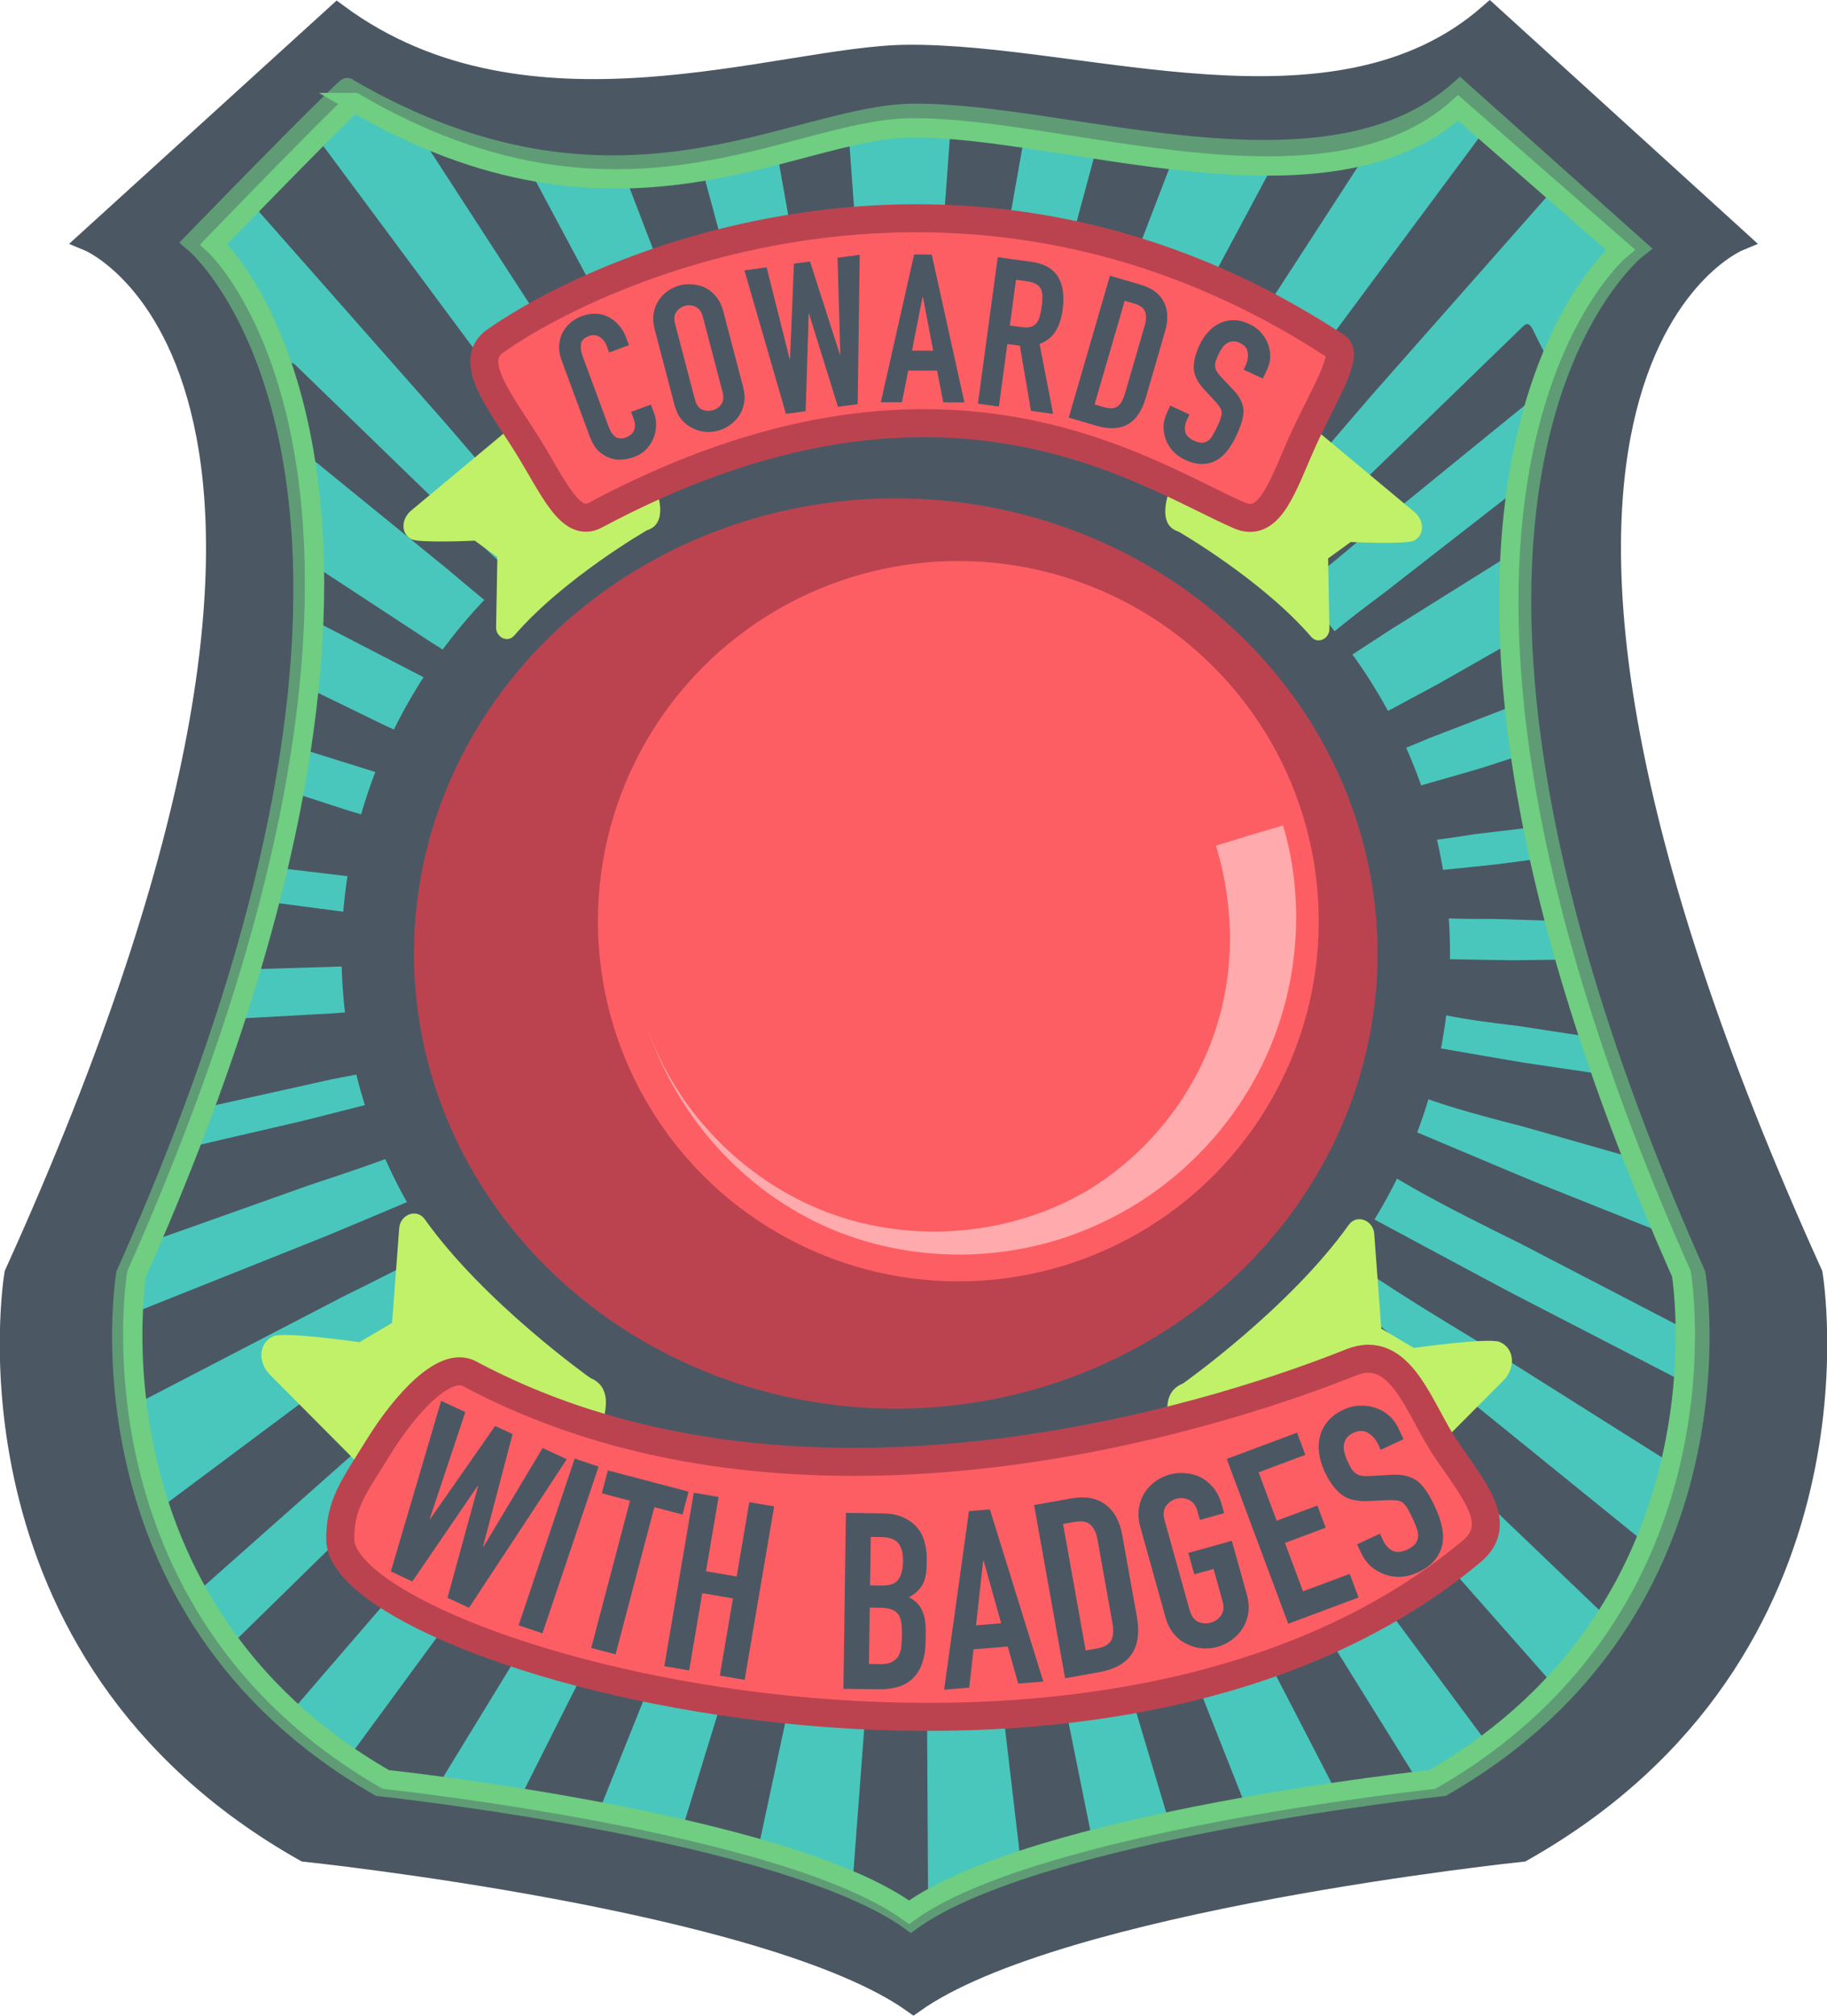 <?xml version="1.0" encoding="UTF-8" standalone="no"?>
<!-- Created with Inkscape (http://www.inkscape.org/) -->

<svg
   width="986.302"
   height="1087.53"
   viewBox="0 0 260.959 287.742"
   version="1.1"
   id="svg5"
   inkscape:version="1.1.1 (c3084ef, 2021-09-22)"
   sodipodi:docname="logo.svg"
   inkscape:export-filename="/Users/ryguy/Desktop/cowards_with_badges.png"
   inkscape:export-xdpi="96"
   inkscape:export-ydpi="96"
   xmlns:inkscape="http://www.inkscape.org/namespaces/inkscape"
   xmlns:sodipodi="http://sodipodi.sourceforge.net/DTD/sodipodi-0.dtd"
   xmlns="http://www.w3.org/2000/svg"
   xmlns:svg="http://www.w3.org/2000/svg">
  <sodipodi:namedview
     id="namedview7"
     pagecolor="#ffffff"
     bordercolor="#666666"
     borderopacity="1.0"
     inkscape:pageshadow="2"
     inkscape:pageopacity="0.0"
     inkscape:pagecheckerboard="0"
     inkscape:document-units="mm"
     showgrid="false"
     inkscape:zoom="0.79449952"
     inkscape:cx="471.36592"
     inkscape:cy="523.60006"
     inkscape:window-width="1920"
     inkscape:window-height="1080"
     inkscape:window-x="0"
     inkscape:window-y="0"
     inkscape:window-maximized="0"
     inkscape:current-layer="layer2"
     units="px"
     width="986.302px" />
  <defs
     id="defs2">
    <inkscape:path-effect
       effect="powerstroke"
       id="path-effect132265"
       is_visible="true"
       lpeversion="1"
       offset_points="0.001,5.003"
       not_jump="false"
       sort_points="true"
       interpolator_type="CubicBezierJohan"
       interpolator_beta="0.2"
       start_linecap_type="zerowidth"
       linejoin_type="extrp_arc"
       miter_limit="4"
       scale_width="1"
       end_linecap_type="zerowidth" />
    <inkscape:path-effect
       effect="spiro"
       id="path-effect132263"
       is_visible="true"
       lpeversion="1" />
  </defs>
  <g
     inkscape:groupmode="layer"
     id="layer2"
     inkscape:label="logo"
     style="opacity:1">
    <path
       style="fill:#4b5864;fill-opacity:1;stroke:#4b5864;stroke-width:3.175;stroke-linecap:butt;stroke-linejoin:miter;stroke-miterlimit:4;stroke-dasharray:none;stroke-opacity:1"
       d="M 48.184,2.127 12.783,34.31 c 0,0 47.354,19.769 -10.574,147.58 0,0 -9.195,53.791 41.378,82.296 0,0 66.204,6.896 86.893,21.608 20.689,-14.712 86.893,-21.608 86.893,-21.608 50.573,-28.505 41.378,-82.296 41.378,-82.296 C 200.822,54.079 248.176,34.31 248.176,34.31 L 212.775,2.127 C 190.707,21.437 154.62,7.724 129.476,7.979 111.441,8.161 75.268,22.105 48.184,2.127 Z"
       id="path2729"
       sodipodi:nodetypes="cccccccccsc" />
    <path
       id="path11658"
       style="fill:#49c7bc;fill-opacity:1;stroke:none;stroke-width:2.763;stroke-linecap:butt;stroke-linejoin:miter;stroke-miterlimit:4;stroke-dasharray:none;stroke-opacity:1"
       d="m 49.723,14.47 c -0.149,0.013 -2.243,2.086 -4.809,4.667 l 26.717,35.96 c 1.34,1.803 18.498,23.572 17.729,26.047 0,0 0.201,1.791 -1.296,2.994 -0.955,0.767 -3.912,0.246 -3.912,0.246 0,0 -19.159,-22.445 -20.685,-24.173 L 35.593,28.63 c -2.169,2.232 -4.272,4.407 -5.989,6.192 0,0 6.154,5.585 10.416,19.387 l 0.105,-0.205 c 0.777,-1.521 1.109,-2.832 2.091,-1.881 l 23.935,23.193 c 1.008,0.977 14.056,13.203 14.056,13.203 0,0 0.459,2.039 0.114,2.747 -0.542,1.109 -1.5,1.061 -1.5,1.061 -1.259,0.666 -13.825,-10.198 -14.861,-11.041 L 42.305,63.666 c 0.879,4.8 1.494,10.252 1.653,16.47 l 17.653,11.567 c 0.797,0.522 10.657,6.519 11.116,8.049 0,0 0.517,0.871 0.467,1.965 -0.032,0.698 -0.887,1.349 -0.887,1.349 0,0 -10.523,-5.725 -11.346,-6.151 l -17.045,-8.811 c -0.106,3.093 -0.315,6.338 -0.65,9.75 l 11.414,5.558 c 0.827,0.403 11.329,5.169 11.329,5.169 0,0 1.145,1.889 1.364,2.866 0.343,1.532 -0.019,2.092 -0.019,2.092 -0.124,1.515 -9.799,-2.098 -10.571,-2.34 l -14.606,-4.571 c -0.303,2.043 -0.648,4.135 -1.037,6.282 l 8.618,2.799 c 0.92,0.299 12.658,3.642 12.658,3.642 0,0 1.063,2.14 1.169,3.349 0.166,1.893 -0.352,2.717 -0.352,2.717 -0.387,1.998 -11.323,-0.075 -12.203,-0.179 l -12.152,-1.446 c -0.373,1.595 -0.773,3.22 -1.193,4.866 l 11.401,1.496 c 0.976,0.128 13.477,1.37 13.477,1.37 0,0 0.939,1.648 0.928,2.644 -0.018,1.561 -0.672,2.318 -0.672,2.318 -0.634,1.721 -12.392,1.435 -13.344,1.464 l -14.468,0.438 c -0.682,2.311 -1.413,4.672 -2.188,7.076 l 14.74,-0.807 c 1.13,-0.062 15.631,-1.338 15.631,-1.338 0,0 0.989,1.793 0.912,3.006 -0.121,1.9 -0.933,2.966 -0.933,2.966 -0.85,2.233 -14.546,4.505 -15.659,4.753 l -19.12,4.249 c -0.683,1.857 -1.398,3.744 -2.135,5.652 l 16.629,-3.856 c 1.562,-0.362 21.54,-5.477 21.54,-5.477 0,0 1.642,1.468 1.715,2.661 0.114,1.869 -0.858,3.117 -0.858,3.117 -0.851,2.385 -19.559,8.247 -21.071,8.783 l -23.482,8.343 c -0.692,1.615 -1.399,3.243 -2.128,4.891 0,0 -0.319,2.045 -0.473,5.397 l 28.298,-11.289 c 1.666,-0.665 22.909,-9.635 22.909,-9.635 0,0 1.972,1.106 2.194,2.255 0.348,1.801 -0.566,3.212 -0.566,3.212 -0.646,2.497 -20.411,11.941 -22,12.766 l -30.337,15.748 c 0.551,4.584 1.579,9.731 3.356,15.098 l 28.382,-21.17 c 1.848,-1.379 25.207,-19.412 25.207,-19.412 0,0 3,0.097 3.778,1.044 1.218,1.484 0.654,3.196 0.654,3.196 0.245,2.58 -21.018,20.363 -22.699,21.852 l -30.015,26.593 c 1.414,2.541 3.019,5.073 4.879,7.563 l 27.521,-26.947 c 1.647,-1.613 22.388,-22.605 22.388,-22.605 0,0 2.986,-0.305 3.883,0.53 1.405,1.308 1.075,3.08 1.075,3.08 0.587,2.524 -18.109,22.988 -19.576,24.689 l -26.592,30.828 c 2.495,2.277 5.257,4.468 8.313,6.544 l 24.331,-33.148 c 1.364,-1.859 18.429,-25.934 18.429,-25.934 0,0 2.898,-0.785 3.918,-0.106 1.599,1.063 1.559,2.865 1.559,2.865 0.988,2.396 -14.145,25.618 -15.317,27.534 l -20.131,32.907 c 3.278,0.438 7.178,0.992 11.854,1.747 l 16.399,-32.601 c 0.882,-1.754 11.8,-24.386 11.8,-24.386 0,0 2.322,-1.069 3.275,-0.644 1.493,0.666 1.715,2.185 1.715,2.185 1.169,1.872 -8.248,23.514 -8.961,25.289 l -12.911,32.147 c 3.931,0.752 7.981,1.598 11.995,2.536 L 107.135,229.624 c 0.565,-1.837 7.391,-25.458 7.391,-25.458 0,0 2.135,-1.432 3.169,-1.192 1.62,0.377 2.12,1.795 2.12,1.795 1.515,1.591 -3.985,24 -4.376,25.827 l -7.368,34.398 c 5,1.465 9.658,3.094 13.623,4.891 l 2.706,-35.81 c 0.149,-1.976 1.656,-27.244 1.656,-27.244 0,0 1.696,-2.084 2.709,-2.181 1.588,-0.151 2.347,1.073 2.347,1.073 1.74,1.068 1.22,24.726 1.231,26.637 l 0.224,39.284 c 3.66,-2.001 8.23,-3.813 13.273,-5.446 l -4.055,-34.516 c -0.222,-1.889 -3.616,-25.168 -2.025,-26.502 0,0 0.601,-1.331 2.19,-1.437 1.014,-0.067 2.946,1.719 2.946,1.719 0,0 4.566,24.71 4.954,26.638 l 6.278,31.168 c 3.642,-0.929 7.35,-1.79 11.038,-2.561 l -9.451,-31.58 c -0.546,-1.823 -7.935,-24.124 -6.561,-25.867 0,0 0.377,-1.482 1.96,-2.001 1.01,-0.331 3.259,0.945 3.259,0.945 0,0 8.814,23.421 9.534,25.24 l 12.326,31.142 c 4.778,-0.841 9.179,-1.528 12.983,-2.079 l -16.262,-31.431 c -0.926,-1.79 -12.905,-23.509 -12.069,-25.692 0,0 -0.007,-1.66 1.307,-2.602 0.839,-0.601 3.183,0.186 3.183,0.186 0,0 13.537,22.547 14.62,24.288 l 20.967,33.713 c 0.132,-0.015 0.687,-0.079 0.687,-0.079 3.231,-1.865 6.171,-3.855 8.859,-5.937 l -22.085,-29.724 c -1.339,-1.803 -18.498,-23.572 -17.729,-26.047 0,0 -0.201,-1.791 1.296,-2.994 0.955,-0.767 3.912,-0.246 3.912,-0.246 0,0 19.159,22.445 20.685,24.174 l 23.184,26.266 c 2.884,-3.204 5.304,-6.522 7.357,-9.873 l -27.016,-25.839 c -1.503,-1.438 -20.632,-18.731 -20.102,-20.879 0,0 -0.37,-1.504 1.005,-2.623 0.877,-0.714 3.866,-0.471 3.866,-0.471 0,0 21.182,17.732 22.863,19.094 l 24.711,20.022 c 1.55,-3.921 2.677,-7.767 3.477,-11.419 l -26.793,-16.872 c -1.644,-1.035 -22.277,-13.209 -22.471,-15.501 0,0 -0.74,-1.406 0.055,-2.895 0.507,-0.95 3.015,-1.508 3.015,-1.508 0,0 22.434,12.061 24.202,12.973 l 23.657,12.209 c 0.202,-2.898 0.219,-5.408 0.163,-7.553 L 217.053,177.46 c -1.589,-0.825 -21.355,-10.27 -22,-12.767 0,0 -0.914,-1.411 -0.566,-3.212 0.222,-1.149 2.194,-2.255 2.194,-2.255 0,0 21.243,8.97 22.909,9.635 l 16.677,6.653 c -1.524,-3.614 -2.95,-7.143 -4.287,-10.59 l -14.302,-4.075 c -1.325,-0.377 -17.626,-4.27 -18.627,-6.55 0,0 -0.962,-1.138 -1.097,-3.004 -0.086,-1.191 1.102,-2.817 1.102,-2.817 0,0 17.268,3.022 18.613,3.22 l 9.984,1.475 c -0.625,-1.803 -1.224,-3.582 -1.797,-5.336 l -9.137,-1.398 c -1.127,-0.172 -14.943,-1.524 -15.941,-3.695 0,0 -0.882,-1.01 -1.13,-2.897 -0.158,-1.205 0.709,-3.061 0.709,-3.061 0,0 14.554,0.305 15.685,0.291 l 6.506,-0.079 c -0.536,-1.889 -1.049,-3.756 -1.524,-5.583 l -7.662,-0.232 c -0.953,-0.029 -12.71,0.258 -13.344,-1.463 0,0 -0.655,-0.757 -0.673,-2.318 -0.012,-0.996 0.928,-2.644 0.928,-2.644 0,0 12.501,-1.242 13.477,-1.37 l 5.183,-0.68 c -0.336,-1.527 -0.645,-3.024 -0.937,-4.504 l -7.419,0.883 c -0.88,0.105 -11.816,2.178 -12.203,0.179 0,0 -0.519,-0.824 -0.353,-2.717 0.106,-1.208 1.17,-3.349 1.17,-3.349 0,0 11.738,-3.343 12.658,-3.642 l 4.413,-1.433 c -0.351,-2.433 -0.64,-4.79 -0.875,-7.081 l -11.308,4.356 c -0.755,0.291 -10.177,4.521 -10.399,3.017 0,0 -0.397,-0.536 -0.153,-2.087 0.155,-0.989 1.176,-2.949 1.176,-2.949 0,0 10.173,-5.432 10.972,-5.887 l 9.055,-5.156 c -0.206,-4.488 -0.181,-8.655 0.017,-12.536 l -16.05,10.033 c -0.785,0.491 -10.806,7.054 -10.806,7.054 0,0 -0.905,-0.579 -0.994,-1.272 -0.139,-1.086 0.305,-1.996 0.305,-1.996 0.333,-1.563 9.671,-8.343 10.423,-8.928 l 17.636,-13.735 0.327,-0.286 c 0.695,-5.085 1.713,-9.504 2.885,-13.371 l -22.671,18.448 c -1.036,0.843 -13.602,11.707 -14.861,11.041 0,0 -0.958,0.048 -1.5,-1.061 -0.346,-0.707 0.114,-2.747 0.114,-2.747 0,0 13.048,-12.227 14.056,-13.203 l 23.935,-23.193 c 0.982,-0.952 1.314,0.36 2.091,1.881 l 1.168,2.285 c 4.474,-10.757 9.719,-15.166 9.719,-15.166 l -9.139,-8.01 -25.568,28.967 c -1.526,1.729 -20.685,24.174 -20.685,24.174 0,0 -2.957,0.521 -3.912,-0.246 -1.497,-1.202 -1.296,-2.994 -1.296,-2.994 -0.769,-2.475 16.39,-24.244 17.729,-26.047 l 24.036,-32.35 -4.344,-3.808 c -3.466,3.106 -7.556,5.157 -12.05,6.451 l -18.391,28.346 c -1.069,1.647 -14.394,22.951 -14.394,22.951 0,0 -2.425,0.809 -3.325,0.282 -1.411,-0.825 -1.466,-2.359 -1.466,-2.359 -0.958,-1.988 10.768,-22.472 11.67,-24.158 l 12.423,-23.213 c -4.651,0.098 -9.479,-0.238 -14.326,-0.773 l -9.387,24.446 c -0.58,1.51 -7.591,20.925 -7.591,20.925 0,0 -2.146,1.166 -3.178,0.961 -1.617,-0.321 -2.106,-1.493 -2.106,-1.493 -1.503,-1.32 4.173,-19.746 4.579,-21.248 l 6.764,-25.054 c -3.508,-0.534 -6.97,-1.08 -10.301,-1.579 L 141.8,44.849 c -0.274,1.538 -3.373,21.238 -3.373,21.238 0,0 -1.822,1.499 -2.839,1.493 -1.593,-0.009 -2.271,-1.031 -2.271,-1.031 -1.667,-0.977 0.347,-19.495 0.457,-20.995 l 1.989,-27.126 c -2.311,-0.204 -4.509,-0.317 -6.562,-0.298 -2.485,0.023 -5.152,0.459 -7.976,1.075 l 1.954,26.641 c 0.11,1.5 2.124,20.017 0.457,20.995 0,0 -0.678,1.022 -2.271,1.031 -1.016,0.006 -2.839,-1.493 -2.839,-1.493 0,0 -3.1,-19.7 -3.373,-21.238 l -4.156,-23.352 c -3.343,0.873 -6.898,1.74 -10.68,2.414 l 6.576,24.357 c 0.406,1.503 6.082,19.928 4.579,21.248 0,0 -0.489,1.172 -2.106,1.493 -1.032,0.205 -3.178,-0.961 -3.178,-0.961 0,0 -7.012,-19.416 -7.591,-20.925 l -9.221,-24.014 c -4.274,0.148 -8.799,-0.093 -13.6,-0.934 l 13.053,24.391 c 0.902,1.686 12.628,22.17 11.67,24.158 0,0 -0.055,1.534 -1.466,2.36 -0.901,0.527 -3.325,-0.283 -3.325,-0.283 0,0 -13.325,-21.304 -14.394,-22.951 L 60.372,19.868 c -3.43,-1.443 -6.975,-3.205 -10.649,-5.36 0.013,-0.027 0.013,-0.039 0,-0.038 z" />
    <path
       style="fill:none;fill-opacity:1;stroke:#6fce81;stroke-width:2.798;stroke-linecap:butt;stroke-linejoin:miter;stroke-miterlimit:4;stroke-dasharray:none;stroke-opacity:0.572"
       d="m 49.616,12.548 c 0.433,-0.865 -14.724,14.521 -21.953,21.98 0,0 40.953,33.82 -9.679,147.368 0,0 -8.037,47.788 36.166,73.112 0,0 57.866,6.127 75.949,19.197 18.083,-13.07 75.949,-19.197 75.949,-19.197 44.203,-25.324 36.166,-73.112 36.166,-73.112 C 191.58,68.348 233.851,35.426 233.851,35.426 L 208.538,12.828 C 189.249,29.982 152.364,15.997 130.388,16.203 113.069,16.366 88.06,34.927 49.616,12.548 Z"
       id="path20780"
       sodipodi:nodetypes="cccccccccsc" />
    <path
       style="fill:none;stroke:#000000;stroke-width:0.265px;stroke-linecap:butt;stroke-linejoin:miter;stroke-opacity:1"
       d="m 81.467,72.726 c 0,0 51.831,-27.755 96.975,0.669"
       id="path4046" />
    <ellipse
       style="opacity:1;fill:#bb4350;fill-opacity:1;fill-rule:evenodd;stroke:#4b5864;stroke-width:10.351;stroke-miterlimit:4;stroke-dasharray:none;stroke-opacity:1"
       id="path41344"
       cx="127.947"
       cy="136.111"
       rx="73.99"
       ry="70.149" />
    <path
       style="fill:#c1f168;fill-opacity:1;stroke:none;stroke-width:0.195px;stroke-linecap:butt;stroke-linejoin:miter;stroke-opacity:1"
       d="m 168.449,66.731 c 0,0 -4.445,7.848 -0.112,9.159 0,0 11.895,6.845 18.95,15.021 0.974,1.129 2.653,0.216 2.597,-1.201 l -0.185,-9.993 3.23,-2.345 c 0,0 8.004,0.382 9.089,-0.218 1.515,-0.837 1.405,-2.902 -0.003,-4.075 l -15.861,-13.215 -11.036,1.396 -5.053,2.648 z"
       id="path34926"
       sodipodi:nodetypes="ccssccsscccc" />
    <path
       style="fill:#c1f168;fill-opacity:1;stroke:none;stroke-width:0.195px;stroke-linecap:butt;stroke-linejoin:miter;stroke-opacity:1"
       d="m 92.293,66.538 c 0,0 4.445,7.848 0.112,9.159 0,0 -11.895,6.845 -18.95,15.021 -0.974,1.129 -2.653,0.216 -2.597,-1.201 l 0.185,-9.993 -3.23,-2.345 c 0,0 -8.004,0.382 -9.089,-0.218 -1.515,-0.837 -1.405,-2.902 0.003,-4.075 l 15.861,-13.215 11.036,1.396 5.053,2.648 z"
       id="path34894"
       sodipodi:nodetypes="ccssccsscccc" />
    <path
       style="opacity:1;fill:#fd5e63;fill-opacity:1;stroke:#bb4350;stroke-width:4;stroke-linecap:butt;stroke-linejoin:miter;stroke-miterlimit:4;stroke-dasharray:none;stroke-dashoffset:0;stroke-opacity:1"
       d="m 70.728,48.688 c 17.176,-12.026 68.808,-32.975 120.187,0.826 1.803,1.186 -1.992,7.147 -4.804,13.348 -2.812,6.201 -4.64,12.642 -9.057,10.727 C 163.544,67.73 134.468,47.128 85.016,73.547 81.448,75.454 79.026,69.5 75.314,63.532 71.602,57.563 66.598,51.58 70.728,48.688 Z"
       id="path19461"
       sodipodi:nodetypes="sssssss" />
    <g
       aria-label="COWARDS"
       transform="translate(-0.948,-0.812)"
       id="text5260"
       style="font-size:29.633px;line-height:1.25;letter-spacing:0.151px;word-spacing:0px;fill:#4b5864;stroke-width:0.265">
      <path
         d="m 93.922,58.558 0.452,1.223 q 0.339,0.917 0.286,1.885 -0.035,0.929 -0.41,1.795 -0.375,0.865 -1.065,1.563 -0.672,0.659 -1.617,1.009 -0.806,0.298 -1.722,0.384 Q 88.929,66.503 88.057,66.193 87.184,65.884 86.421,65.187 85.675,64.452 85.171,63.09 L 81.142,52.195 q -0.36,-0.973 -0.335,-1.93 0.025,-0.957 0.41,-1.795 0.385,-0.838 1.096,-1.48 0.728,-0.68 1.756,-1.06 2.001,-0.74 3.735,0.104 0.848,0.413 1.51,1.179 0.68,0.728 1.06,1.756 l 0.411,1.112 -2.835,1.049 -0.35,-0.945 q -0.308,-0.834 -1.007,-1.27 -0.699,-0.437 -1.505,-0.139 -1.056,0.391 -1.171,1.191 -0.097,0.763 0.273,1.763 l 3.742,10.117 q 0.319,0.862 0.896,1.312 0.605,0.44 1.578,0.08 0.278,-0.103 0.553,-0.299 0.292,-0.235 0.488,-0.56 0.168,-0.315 0.191,-0.766 0.023,-0.451 -0.193,-1.034 l -0.36,-0.973 z"
         style="font-weight:bold;font-stretch:condensed;font-family:'DIN Condensed';-inkscape-font-specification:'DIN Condensed,  Bold Condensed'"
         id="path153603" />
      <path
         d="m 94.454,47.819 q -0.323,-1.233 -0.141,-2.291 0.182,-1.059 0.733,-1.877 0.53,-0.782 1.308,-1.323 0.806,-0.548 1.695,-0.781 0.889,-0.233 1.831,-0.143 0.971,0.082 1.846,0.497 0.853,0.45 1.531,1.284 0.678,0.833 1.001,2.066 l 2.825,10.778 q 0.338,1.29 0.148,2.32 -0.19,1.03 -0.72,1.812 -0.551,0.818 -1.357,1.367 -0.777,0.541 -1.666,0.774 -0.889,0.233 -1.86,0.15 -0.943,-0.09 -1.796,-0.54 -0.874,-0.414 -1.545,-1.219 -0.67,-0.805 -1.008,-2.095 z m 5.748,10.012 q 0.278,1.061 0.986,1.426 0.73,0.33 1.532,0.119 0.803,-0.21 1.248,-0.848 0.467,-0.674 0.189,-1.734 l -2.825,-10.778 q -0.278,-1.061 -1.008,-1.39 -0.709,-0.366 -1.511,-0.155 -0.803,0.21 -1.269,0.884 -0.446,0.638 -0.168,1.698 z"
         style="font-weight:bold;font-stretch:condensed;font-family:'DIN Condensed';-inkscape-font-specification:'DIN Condensed,  Bold Condensed'"
         id="path153605" />
      <path
         d="m 123.748,37.18 -0.294,21.329 -2.819,0.38 -4.12,-13.259 -0.059,0.008 -0.432,13.873 -2.819,0.38 -5.931,-20.49 3.172,-0.428 3.287,13.072 0.059,-0.008 0.56,-13.591 2.291,-0.309 4.27,13.269 0.059,-0.008 -0.394,-13.791 z"
         style="font-weight:bold;font-stretch:condensed;font-family:'DIN Condensed';-inkscape-font-specification:'DIN Condensed,  Bold Condensed'"
         id="path153607" />
      <path
         d="m 134.239,50.871 -1.465,-7.649 -0.059,-1.27e-4 -1.498,7.642 z m -7.483,7.363 4.757,-21.089 2.519,0.005 4.666,21.109 -3.023,-0.006 -0.879,-4.536 -4.119,-0.009 -0.899,4.532 z"
         style="font-weight:bold;font-stretch:condensed;font-family:'DIN Condensed';-inkscape-font-specification:'DIN Condensed,  Bold Condensed'"
         id="path153609" />
      <path
         d="m 146.069,40.758 -0.883,6.519 1.703,0.231 q 0.793,0.107 1.291,-0.035 0.502,-0.171 0.822,-0.547 0.291,-0.379 0.458,-0.955 0.172,-0.605 0.279,-1.398 0.107,-0.793 0.099,-1.392 -0.005,-0.629 -0.209,-1.105 -0.447,-0.898 -2.003,-1.108 z m -5.444,17.684 2.831,-20.908 4.816,0.652 q 5.286,0.716 4.455,6.853 -0.25,1.85 -1.013,3.063 -0.733,1.217 -2.279,1.815 l 1.938,9.981 -3.171,-0.429 -1.581,-9.305 -1.791,-0.243 -1.209,8.927 z"
         style="font-weight:bold;font-stretch:condensed;font-family:'DIN Condensed';-inkscape-font-specification:'DIN Condensed,  Bold Condensed'"
         id="path153611" />
      <path
         d="m 153.596,60.432 5.89,-20.26 4.297,1.249 q 2.504,0.728 3.387,2.466 0.912,1.746 0.184,4.25 l -2.755,9.476 q -0.827,2.846 -2.619,3.806 -1.755,0.94 -4.344,0.187 z m 7.999,-16.684 -4.302,14.797 1.337,0.389 q 1.224,0.356 1.909,-0.093 0.694,-0.477 1.075,-1.786 l 2.838,-9.76 q 0.347,-1.195 0.054,-1.99 -0.293,-0.795 -1.574,-1.167 z"
         style="font-weight:bold;font-stretch:condensed;font-family:'DIN Condensed';-inkscape-font-specification:'DIN Condensed,  Bold Condensed'"
         id="path153613" />
      <path
         d="m 181.327,54.857 -2.741,-1.274 0.287,-0.618 q 0.437,-0.941 0.293,-1.825 -0.105,-0.899 -1.153,-1.386 -0.564,-0.262 -1.014,-0.21 -0.449,0.053 -0.814,0.275 -0.377,0.249 -0.67,0.669 -0.28,0.392 -0.505,0.876 -0.262,0.564 -0.41,0.953 -0.121,0.401 -0.097,0.772 0.024,0.371 0.219,0.723 0.223,0.365 0.66,0.83 l 1.709,1.807 q 0.751,0.774 1.091,1.52 0.352,0.719 0.387,1.487 -0.004,0.782 -0.284,1.665 -0.267,0.856 -0.754,1.904 -0.562,1.209 -1.291,2.145 -0.717,0.909 -1.591,1.384 -0.914,0.49 -2.028,0.495 -1.114,0.005 -2.43,-0.607 -0.994,-0.462 -1.692,-1.211 -0.698,-0.749 -1.028,-1.654 -0.331,-0.905 -0.332,-1.886 0.038,-0.995 0.488,-1.963 l 0.475,-1.021 2.741,1.274 -0.4,0.86 q -0.35,0.752 -0.207,1.57 0.182,0.804 1.23,1.291 0.699,0.325 1.162,0.312 0.503,-0.028 0.893,-0.304 0.39,-0.276 0.654,-0.774 0.304,-0.512 0.603,-1.157 0.35,-0.752 0.521,-1.261 0.171,-0.509 0.147,-0.879 -0.051,-0.383 -0.286,-0.721 -0.208,-0.326 -0.619,-0.778 l -1.587,-1.718 q -1.436,-1.55 -1.505,-3.02 -0.029,-1.484 0.808,-3.284 0.5,-1.075 1.245,-1.905 0.745,-0.83 1.661,-1.254 0.889,-0.436 1.936,-0.44 1.087,-0.018 2.296,0.544 1.021,0.475 1.679,1.238 0.685,0.776 1.016,1.681 0.637,1.864 -0.138,3.531 z"
         style="font-weight:bold;font-stretch:condensed;font-family:'DIN Condensed';-inkscape-font-specification:'DIN Condensed,  Bold Condensed'"
         id="path153615" />
    </g>
    <path
       style="display:none;fill:none;stroke:#000000;stroke-width:0.265px;stroke-linecap:butt;stroke-linejoin:miter;stroke-opacity:1"
       d="m 33.577,198.325 c 0,0 76.331,56.134 177.241,1.68"
       id="path10852"
       sodipodi:nodetypes="cc" />
    <path
       style="fill:#c1f168;fill-opacity:1;stroke:none;stroke-width:3;stroke-linecap:butt;stroke-linejoin:miter;stroke-miterlimit:4;stroke-dasharray:none;stroke-opacity:0"
       d="m 83.014,209.05 c 0,0 6.989,-10.021 1.312,-12.338 0,0 -15.175,-10.739 -23.653,-22.66 -1.17,-1.645 -3.551,-0.628 -3.654,1.291 l -1.016,13.501 -4.654,2.753 c 0,0 -10.746,-1.529 -12.286,-0.857 -2.15,0.937 -2.263,3.736 -0.512,5.497 l 19.716,19.832 15.06,-0.484 7.151,-2.93 z"
       id="path31900"
       sodipodi:nodetypes="ccssccsscccc" />
    <path
       style="fill:#c1f168;fill-opacity:1;stroke:none;stroke-width:0.265px;stroke-linecap:butt;stroke-linejoin:miter;stroke-opacity:1"
       d="m 170.261,209.839 c 0,0 -6.979,-10.029 -1.299,-12.34 0,0 15.186,-10.724 23.676,-22.636 1.172,-1.644 3.551,-0.624 3.653,1.294 l 1.003,13.502 4.651,2.758 c 0,0 10.747,-1.518 12.287,-0.845 2.149,0.94 2.259,3.738 0.507,5.497 l -19.737,19.812 -15.06,-0.5 -7.148,-2.938 z"
       id="path34659"
       sodipodi:nodetypes="ccssccsscccc" />
    <path
       style="opacity:1;fill:#fd5e63;fill-opacity:1;stroke:#bb4350;stroke-width:4;stroke-linecap:butt;stroke-linejoin:miter;stroke-miterlimit:4;stroke-dasharray:none;stroke-opacity:1"
       d="m 48.594,219.675 c -0.106,16.559 107.64,46.852 161.604,1.788 4.644,-3.878 0.422,-8.596 -3.678,-14.636 -3.824,-5.634 -6.411,-15.218 -13.564,-12.337 -13.66,5.502 -76.437,28.033 -125.889,1.613 -3.568,-1.906 -9.209,4.369 -12.921,10.338 -3.712,5.968 -5.519,8.192 -5.551,13.233 z"
       id="path23254"
       sodipodi:nodetypes="sssssss" />
    <ellipse
       style="opacity:1;fill:#fd5e63;fill-opacity:1;fill-rule:evenodd;stroke-width:0.208"
       id="ellipse18824"
       cx="136.883"
       cy="131.501"
       rx="51.48"
       ry="51.413" />
    <path
       style="fill:none;fill-opacity:1;stroke:#6fce81;stroke-width:2.758;stroke-linecap:butt;stroke-linejoin:miter;stroke-miterlimit:4;stroke-dasharray:none;stroke-opacity:1"
       d="m 50.648,14.643 c 0.426,-0.854 -13.005,12.865 -20.119,20.229 0,0 38.815,34.862 -11.007,146.968 0,0 -7.908,47.181 35.587,72.183 0,0 56.939,6.049 74.733,18.953 17.793,-12.904 74.733,-18.953 74.733,-18.953 43.495,-25.002 35.587,-72.183 35.587,-72.183 C 190.34,69.734 231.45,35.634 231.45,35.634 L 208.271,15.405 c -18.98,16.937 -56.519,2.644 -78.144,2.847 -17.042,0.16 -41.649,18.486 -79.479,-3.609 z"
       id="path5509"
       sodipodi:nodetypes="cccccccccsc" />
    <g
       aria-label="WITH BADGES"
       transform="rotate(-4.328,378.873,-24.368)"
       id="text12608"
       style="font-size:35.278px;line-height:1.25;letter-spacing:1.564px;word-spacing:1.381px;fill:#4b5864;stroke-width:0.265">
      <path
         d="m 64.249,185.162 -15.53,20.092 -2.955,-1.654 5.559,-15.566 -0.062,-0.034 -10.33,12.896 -2.955,-1.654 9.004,-23.745 3.325,1.861 -6.217,14.793 0.062,0.035 10.25,-12.536 2.401,1.344 -5.422,15.683 0.062,0.035 9.485,-13.409 z"
         style="font-family:'DIN Condensed';-inkscape-font-specification:'DIN Condensed, '"
         id="path153636" />
      <path
         d="m 55.593,208.28 9.79,-23.131 3.314,1.403 -9.79,23.131 z"
         style="font-family:'DIN Condensed';-inkscape-font-specification:'DIN Condensed, '"
         id="path153638" />
      <path
         d="m 65.693,212.286 7.108,-20.536 -3.934,-1.362 1.108,-3.2 11.268,3.9 -1.108,3.2 -3.934,-1.362 -7.108,20.536 z"
         style="font-family:'DIN Condensed';-inkscape-font-specification:'DIN Condensed, '"
         id="path153640" />
      <path
         d="m 75.905,215.671 6.068,-24.374 3.492,0.869 -2.599,10.441 4.313,1.074 2.599,-10.441 3.492,0.869 -6.068,24.374 -3.492,-0.869 2.702,-10.852 -4.313,-1.074 -2.702,10.852 z"
         style="font-family:'DIN Condensed';-inkscape-font-specification:'DIN Condensed, '"
         id="path153642" />
      <path
         d="m 101.173,220.821 2.249,-25.017 5.235,0.471 q 1.722,0.155 2.869,0.789 1.182,0.638 1.876,1.586 0.694,0.948 0.906,2.136 0.25,1.156 0.14,2.386 l -0.082,0.914 q -0.092,1.019 -0.33,1.706 -0.204,0.69 -0.567,1.189 -0.686,0.93 -1.979,1.522 1.211,0.711 1.704,1.924 0.493,1.213 0.313,3.216 l -0.126,1.405 q -0.297,3.303 -2.071,4.914 -1.739,1.615 -5.253,1.299 z m 4.626,-11.273 -0.72,8.011 1.546,0.139 q 1.089,0.098 1.715,-0.165 0.661,-0.259 1.028,-0.793 0.367,-0.534 0.507,-1.3 0.14,-0.767 0.222,-1.68 0.085,-0.949 0.043,-1.661 -0.042,-0.712 -0.314,-1.233 -0.307,-0.523 -0.885,-0.788 -0.575,-0.3 -1.559,-0.388 z m 0.904,-10.049 -0.619,6.887 1.616,0.145 q 1.792,0.161 2.468,-0.664 0.715,-0.857 0.869,-2.578 0.152,-1.687 -0.475,-2.593 -0.592,-0.903 -2.384,-1.064 z"
         style="font-family:'DIN Condensed';-inkscape-font-specification:'DIN Condensed, '"
         id="path153644" />
      <path
         d="m 124.346,213.191 -1.818,-9.091 -0.071,4.2e-4 -1.71,9.112 z m -8.838,8.837 5.46,-25.151 2.999,-0.018 5.758,25.084 -3.598,0.021 -1.09,-5.391 -4.904,0.029 -1.026,5.404 z"
         style="font-family:'DIN Condensed';-inkscape-font-specification:'DIN Condensed, '"
         id="path153646" />
      <path
         d="m 132.856,221.709 -2.546,-24.988 5.3,-0.54 q 3.088,-0.315 4.839,1.209 1.786,1.52 2.101,4.609 l 1.191,11.687 q 0.358,3.51 -1.191,5.369 -1.517,1.821 -4.71,2.147 z m 1.377,-21.984 1.859,18.25 1.65,-0.168 q 1.509,-0.154 2.066,-0.955 0.553,-0.836 0.389,-2.451 l -1.226,-12.038 q -0.15,-1.474 -0.829,-2.22 -0.679,-0.746 -2.258,-0.586 z"
         style="font-family:'DIN Condensed';-inkscape-font-specification:'DIN Condensed, '"
         id="path153648" />
      <path
         d="m 145.21,201.032 q -0.296,-1.488 -0.004,-2.733 0.292,-1.245 1.005,-2.178 0.686,-0.892 1.648,-1.479 0.997,-0.594 2.069,-0.807 1.073,-0.213 2.186,-0.039 1.148,0.167 2.158,0.722 0.982,0.596 1.728,1.634 0.746,1.038 1.042,2.526 l 0.248,1.246 -3.529,0.702 -0.248,-1.246 q -0.255,-1.28 -1.098,-1.724 -0.816,-0.485 -1.785,-0.292 -0.969,0.193 -1.571,0.96 -0.575,0.726 -0.32,2.006 l 2.589,13.009 q 0.255,1.28 1.071,1.765 0.844,0.444 1.812,0.251 0.969,-0.193 1.544,-0.919 0.603,-0.767 0.348,-2.048 l -0.923,-4.636 -2.803,0.558 -0.62,-3.114 6.332,-1.26 1.542,7.75 q 0.31,1.557 0.011,2.767 -0.299,1.21 -0.984,2.102 -0.714,0.933 -1.71,1.527 -0.962,0.587 -2.035,0.801 -1.073,0.213 -2.221,0.046 -1.114,-0.174 -2.096,-0.77 -1.01,-0.554 -1.749,-1.558 -0.739,-1.004 -1.049,-2.561 z"
         style="font-family:'DIN Condensed';-inkscape-font-specification:'DIN Condensed, '"
         id="path153650" />
      <path
         d="m 165.227,216.356 -6.985,-24.127 10.301,-2.982 0.942,3.253 -6.845,1.982 2.05,7.082 5.964,-1.727 0.942,3.253 -5.964,1.727 2.05,7.082 6.845,-1.982 1.001,3.456 z"
         style="font-family:'DIN Condensed';-inkscape-font-specification:'DIN Condensed, '"
         id="path153652" />
      <path
         d="m 183.637,191.329 -3.367,1.27 -0.286,-0.759 q -0.436,-1.155 -1.308,-1.769 -0.852,-0.659 -2.139,-0.174 -0.693,0.261 -1.023,0.687 -0.33,0.426 -0.444,0.922 -0.102,0.529 0.01,1.127 0.1,0.565 0.324,1.16 0.261,0.693 0.469,1.143 0.24,0.437 0.575,0.726 0.335,0.288 0.798,0.416 0.496,0.115 1.255,0.13 l 2.961,0.052 q 1.284,0.006 2.201,0.339 0.905,0.3 1.587,0.91 0.662,0.655 1.18,1.629 0.505,0.94 0.991,2.228 0.56,1.485 0.749,2.885 0.176,1.366 -0.148,2.507 -0.345,1.186 -1.268,2.137 -0.923,0.951 -2.541,1.561 -1.221,0.461 -2.439,0.43 -1.218,-0.031 -2.264,-0.504 -1.046,-0.473 -1.881,-1.289 -0.815,-0.861 -1.263,-2.05 l -0.473,-1.254 3.367,-1.27 0.398,1.056 q 0.349,0.924 1.163,1.484 0.835,0.515 2.122,0.029 0.858,-0.324 1.233,-0.729 0.396,-0.451 0.485,-1.012 0.09,-0.562 -0.114,-1.201 -0.183,-0.685 -0.482,-1.477 -0.349,-0.924 -0.639,-1.493 -0.29,-0.569 -0.625,-0.858 -0.368,-0.276 -0.851,-0.358 -0.45,-0.094 -1.177,-0.122 l -2.783,-0.082 q -2.515,-0.07 -3.822,-1.236 -1.286,-1.211 -2.12,-3.423 -0.498,-1.32 -0.583,-2.646 -0.085,-1.325 0.317,-2.457 0.37,-1.12 1.239,-2.013 0.89,-0.939 2.375,-1.499 1.254,-0.473 2.452,-0.397 1.231,0.064 2.276,0.537 2.116,1.012 2.888,3.058 z"
         style="font-family:'DIN Condensed';-inkscape-font-specification:'DIN Condensed, '"
         id="path153654" />
    </g>
    <path
       style="fill:#ffc2c2;fill-opacity:0.77;fill-rule:nonzero;stroke:none;stroke-width:0.265px;stroke-linecap:butt;stroke-linejoin:miter;stroke-opacity:1"
       d="m 178.466,119.246 c 0.002,0.006 -4.781,1.475 -4.779,1.481 1.803,5.969 3.6,16.179 -0.486,27.487 -3.046,8.429 -9.239,16.591 -18.101,21.868 -5.427,3.15 -11.57,5.013 -17.821,5.557 -6.563,0.571 -13.029,-0.327 -18.837,-2.477 -6.52,-2.413 -11.963,-6.292 -16.128,-10.582 -5.51,-5.675 -8.564,-11.78 -10.107,-16.677 1.535,4.871 4.388,11.157 9.591,17.15 3.966,4.568 9.277,8.937 15.891,11.935 5.905,2.676 12.663,4.163 19.751,4.098 6.74,-0.062 13.636,-1.534 19.989,-4.575 10.458,-4.879 18.617,-13.437 23.183,-23.197 6.146,-13.137 4.96,-25.851 2.655,-33.482 -0.002,-0.007 -4.797,1.42 -4.8,1.413 z"
       id="path132261"
       inkscape:path-effect="#path-effect132263;#path-effect132265"
       inkscape:original-d="m 178.46575,119.24576 c -18.43141,14.15735 -9.36456,50.33689 -22.20197,53.05135 -10.18702,2.15404 -59.28655,-27.47487 -64.058315,-26.39304"
       sodipodi:nodetypes="csc" />
  </g>
</svg>
